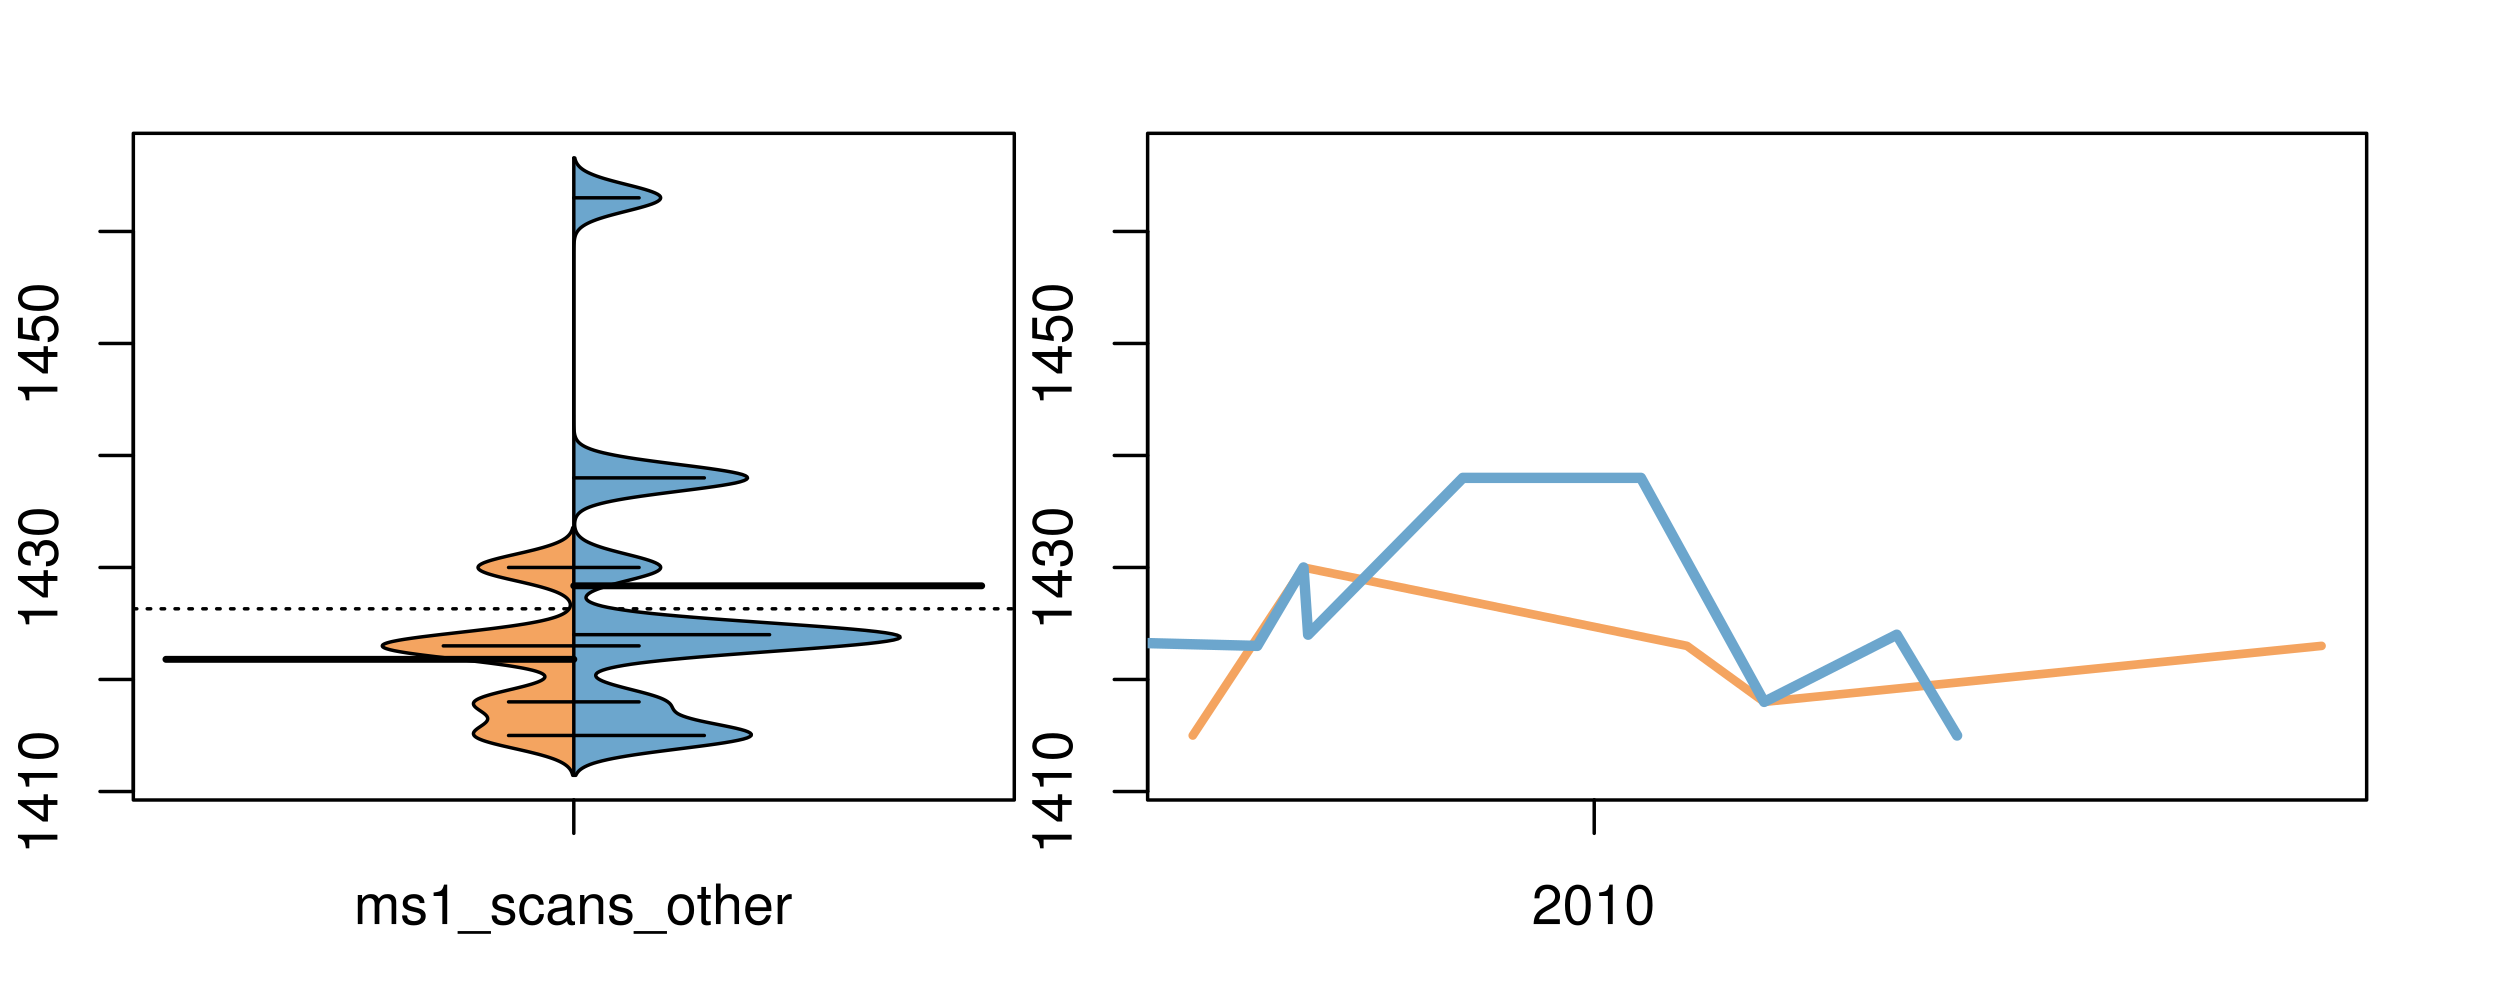 <?xml version="1.0" encoding="UTF-8"?>
<svg xmlns="http://www.w3.org/2000/svg" xmlns:xlink="http://www.w3.org/1999/xlink" width="540pt" height="216pt" viewBox="0 0 540 216" version="1.1">
<defs>
<g>
<symbol overflow="visible" id="glyph0-0">
<path style="stroke:none;" d="M -6.062 -3.109 L 0 -3.109 L 0 -4.156 L -8.516 -4.156 L -8.516 -3.469 C -7.203 -3.094 -7.016 -2.859 -6.812 -1.219 L -6.062 -1.219 Z M -6.062 -3.109 "/>
</symbol>
<symbol overflow="visible" id="glyph0-1">
<path style="stroke:none;" d="M -2.047 -3.922 L 0 -3.922 L 0 -4.984 L -2.047 -4.984 L -2.047 -6.234 L -2.984 -6.234 L -2.984 -4.984 L -8.516 -4.984 L -8.516 -4.203 L -3.156 -0.344 L -2.047 -0.344 Z M -2.984 -3.922 L -2.984 -1.266 L -6.703 -3.922 Z M -2.984 -3.922 "/>
</symbol>
<symbol overflow="visible" id="glyph0-2">
<path style="stroke:none;" d="M -8.516 -3.297 C -8.516 -2.516 -8.156 -1.781 -7.578 -1.344 C -6.828 -0.797 -5.688 -0.516 -4.109 -0.516 C -1.25 -0.516 0.281 -1.469 0.281 -3.297 C 0.281 -5.094 -1.25 -6.078 -4.047 -6.078 C -5.703 -6.078 -6.797 -5.812 -7.578 -5.25 C -8.172 -4.812 -8.516 -4.109 -8.516 -3.297 Z M -7.578 -3.297 C -7.578 -4.438 -6.422 -5 -4.141 -5 C -1.734 -5 -0.594 -4.453 -0.594 -3.281 C -0.594 -2.156 -1.781 -1.594 -4.109 -1.594 C -6.438 -1.594 -7.578 -2.156 -7.578 -3.297 Z M -7.578 -3.297 "/>
</symbol>
<symbol overflow="visible" id="glyph0-3">
<path style="stroke:none;" d="M -3.906 -2.656 L -3.906 -3.234 C -3.906 -4.391 -3.391 -4.984 -2.359 -4.984 C -1.297 -4.984 -0.656 -4.328 -0.656 -3.234 C -0.656 -2.078 -1.234 -1.516 -2.469 -1.438 L -2.469 -0.391 C -1.781 -0.438 -1.344 -0.547 -0.953 -0.75 C -0.141 -1.188 0.281 -2.031 0.281 -3.188 C 0.281 -4.938 -0.766 -6.078 -2.375 -6.078 C -3.453 -6.078 -4.062 -5.656 -4.406 -4.625 C -4.719 -5.422 -5.312 -5.812 -6.172 -5.812 C -7.625 -5.812 -8.516 -4.844 -8.516 -3.234 C -8.516 -1.516 -7.578 -0.594 -5.766 -0.562 L -5.766 -1.625 C -6.281 -1.625 -6.562 -1.688 -6.828 -1.812 C -7.297 -2.047 -7.578 -2.578 -7.578 -3.234 C -7.578 -4.172 -7.031 -4.734 -6.125 -4.734 C -5.531 -4.734 -5.172 -4.531 -4.984 -4.062 C -4.859 -3.766 -4.812 -3.391 -4.797 -2.656 Z M -3.906 -2.656 "/>
</symbol>
<symbol overflow="visible" id="glyph0-4">
<path style="stroke:none;" d="M -8.516 -5.719 L -8.516 -1.312 L -3.875 -0.688 L -3.875 -1.656 C -4.469 -2.141 -4.672 -2.562 -4.672 -3.219 C -4.672 -4.359 -3.891 -5.078 -2.625 -5.078 C -1.406 -5.078 -0.656 -4.375 -0.656 -3.219 C -0.656 -2.297 -1.125 -1.734 -2.094 -1.469 L -2.094 -0.422 C -1.391 -0.562 -1.062 -0.688 -0.75 -0.938 C -0.094 -1.422 0.281 -2.281 0.281 -3.234 C 0.281 -4.953 -0.969 -6.156 -2.766 -6.156 C -4.453 -6.156 -5.609 -5.047 -5.609 -3.406 C -5.609 -2.812 -5.453 -2.328 -5.094 -1.844 L -7.469 -2.172 L -7.469 -5.719 Z M -8.516 -5.719 "/>
</symbol>
<symbol overflow="visible" id="glyph0-5">
<path style="stroke:none;" d="M -8.75 -5.938 L -8.75 -4.938 L -5.5 -4.938 C -6.125 -4.531 -6.469 -3.859 -6.469 -3.016 C -6.469 -1.375 -5.156 -0.312 -3.156 -0.312 C -1.031 -0.312 0.281 -1.359 0.281 -3.047 C 0.281 -3.906 -0.047 -4.516 -0.828 -5.047 L 0 -5.047 L 0 -5.938 Z M -5.531 -3.188 C -5.531 -4.266 -4.578 -4.938 -3.078 -4.938 C -1.625 -4.938 -0.656 -4.25 -0.656 -3.188 C -0.656 -2.094 -1.625 -1.359 -3.094 -1.359 C -4.562 -1.359 -5.531 -2.094 -5.531 -3.188 Z M -5.531 -3.188 "/>
</symbol>
<symbol overflow="visible" id="glyph0-6">
<path style="stroke:none;" d="M -6.281 -3.094 L -6.281 -2.047 L -7.266 -2.047 C -7.688 -2.047 -7.906 -2.297 -7.906 -2.75 C -7.906 -2.828 -7.906 -2.875 -7.891 -3.094 L -8.719 -3.094 C -8.766 -2.875 -8.781 -2.734 -8.781 -2.531 C -8.781 -1.609 -8.25 -1.062 -7.359 -1.062 L -6.281 -1.062 L -6.281 -0.219 L -5.469 -0.219 L -5.469 -1.062 L 0 -1.062 L 0 -2.047 L -5.469 -2.047 L -5.469 -3.094 Z M -6.281 -3.094 "/>
</symbol>
<symbol overflow="visible" id="glyph0-7">
<path style="stroke:none;" d="M 1.516 -6.938 L 1.516 0.266 L 2.109 0.266 L 2.109 -6.938 Z M 1.516 -6.938 "/>
</symbol>
<symbol overflow="visible" id="glyph0-8">
<path style="stroke:none;" d="M -6.469 -3.266 C -6.469 -1.5 -5.203 -0.438 -3.094 -0.438 C -0.984 -0.438 0.281 -1.484 0.281 -3.281 C 0.281 -5.047 -0.984 -6.125 -3.047 -6.125 C -5.219 -6.125 -6.469 -5.078 -6.469 -3.266 Z M -5.547 -3.281 C -5.547 -4.406 -4.625 -5.078 -3.062 -5.078 C -1.578 -5.078 -0.641 -4.375 -0.641 -3.281 C -0.641 -2.156 -1.578 -1.469 -3.094 -1.469 C -4.609 -1.469 -5.547 -2.156 -5.547 -3.281 Z M -5.547 -3.281 "/>
</symbol>
<symbol overflow="visible" id="glyph0-9">
<path style="stroke:none;" d="M -8.75 -1.828 L -8.75 -0.812 L 0 -0.812 L 0 -1.828 Z M -8.75 -1.828 "/>
</symbol>
<symbol overflow="visible" id="glyph0-10">
<path style="stroke:none;" d="M -1.25 -2.297 L -1.25 -1.047 L 0 -1.047 L 0 -2.297 Z M -1.25 -2.297 "/>
</symbol>
<symbol overflow="visible" id="glyph0-11">
<path style="stroke:none;" d="M 0 -3.422 L -6.281 -5.828 L -6.281 -4.703 L -1.188 -2.922 L -6.281 -1.25 L -6.281 -0.125 L 0 -2.328 Z M 0 -3.422 "/>
</symbol>
<symbol overflow="visible" id="glyph0-12">
<path style="stroke:none;" d="M -0.594 -6.422 C -0.562 -6.312 -0.562 -6.266 -0.562 -6.203 C -0.562 -5.859 -0.75 -5.656 -1.062 -5.656 L -4.75 -5.656 C -5.875 -5.656 -6.469 -4.844 -6.469 -3.297 C -6.469 -2.391 -6.203 -1.625 -5.734 -1.219 C -5.406 -0.922 -5.047 -0.797 -4.422 -0.781 L -4.422 -1.781 C -5.203 -1.875 -5.547 -2.328 -5.547 -3.266 C -5.547 -4.156 -5.203 -4.672 -4.609 -4.672 L -4.344 -4.672 C -3.922 -4.672 -3.75 -4.422 -3.641 -3.625 C -3.469 -2.203 -3.422 -1.984 -3.266 -1.609 C -2.969 -0.875 -2.406 -0.5 -1.578 -0.5 C -0.438 -0.5 0.281 -1.297 0.281 -2.562 C 0.281 -3.359 0 -4 -0.641 -4.703 C -0.016 -4.781 0.281 -5.094 0.281 -5.734 C 0.281 -5.938 0.25 -6.094 0.172 -6.422 Z M -1.984 -4.672 C -1.641 -4.672 -1.438 -4.578 -1.156 -4.266 C -0.797 -3.859 -0.594 -3.375 -0.594 -2.781 C -0.594 -2 -0.969 -1.547 -1.609 -1.547 C -2.266 -1.547 -2.609 -1.984 -2.766 -3.062 C -2.906 -4.109 -2.953 -4.328 -3.109 -4.672 Z M -1.984 -4.672 "/>
</symbol>
<symbol overflow="visible" id="glyph0-13">
<path style="stroke:none;" d="M 0 -5.781 L -6.281 -5.781 L -6.281 -4.781 L -2.719 -4.781 C -1.438 -4.781 -0.594 -4.109 -0.594 -3.078 C -0.594 -2.281 -1.078 -1.781 -1.844 -1.781 L -6.281 -1.781 L -6.281 -0.781 L -1.438 -0.781 C -0.391 -0.781 0.281 -1.562 0.281 -2.781 C 0.281 -3.703 -0.047 -4.297 -0.875 -4.891 L 0 -4.891 Z M 0 -5.781 "/>
</symbol>
<symbol overflow="visible" id="glyph0-14">
<path style="stroke:none;" d="M -2.812 -6.156 C -3.766 -6.156 -4.344 -6.078 -4.812 -5.906 C -5.844 -5.5 -6.469 -4.531 -6.469 -3.359 C -6.469 -1.609 -5.125 -0.484 -3.062 -0.484 C -1 -0.484 0.281 -1.578 0.281 -3.344 C 0.281 -4.781 -0.547 -5.766 -1.906 -6.031 L -1.906 -5.016 C -1.078 -4.734 -0.641 -4.172 -0.641 -3.375 C -0.641 -2.734 -0.938 -2.203 -1.469 -1.859 C -1.828 -1.625 -2.188 -1.531 -2.812 -1.531 Z M -3.625 -1.547 C -4.781 -1.625 -5.547 -2.344 -5.547 -3.344 C -5.547 -4.328 -4.734 -5.094 -3.703 -5.094 C -3.672 -5.094 -3.641 -5.094 -3.625 -5.078 Z M -3.625 -1.547 "/>
</symbol>
<symbol overflow="visible" id="glyph1-0">
<path style="stroke:none;" d="M 0.844 -6.281 L 0.844 0 L 1.844 0 L 1.844 -3.953 C 1.844 -4.859 2.516 -5.594 3.328 -5.594 C 4.062 -5.594 4.484 -5.141 4.484 -4.328 L 4.484 0 L 5.5 0 L 5.5 -3.953 C 5.5 -4.859 6.156 -5.594 6.969 -5.594 C 7.703 -5.594 8.141 -5.125 8.141 -4.328 L 8.141 0 L 9.141 0 L 9.141 -4.719 C 9.141 -5.844 8.5 -6.469 7.312 -6.469 C 6.484 -6.469 5.969 -6.219 5.391 -5.516 C 5.016 -6.188 4.516 -6.469 3.703 -6.469 C 2.859 -6.469 2.297 -6.156 1.766 -5.406 L 1.766 -6.281 Z M 0.844 -6.281 "/>
</symbol>
<symbol overflow="visible" id="glyph1-1">
<path style="stroke:none;" d="M 5.25 -4.531 C 5.25 -5.766 4.422 -6.469 2.969 -6.469 C 1.516 -6.469 0.562 -5.719 0.562 -4.547 C 0.562 -3.562 1.062 -3.094 2.562 -2.734 L 3.484 -2.516 C 4.188 -2.344 4.469 -2.094 4.469 -1.625 C 4.469 -1.047 3.875 -0.641 3 -0.641 C 2.453 -0.641 2 -0.797 1.75 -1.062 C 1.594 -1.25 1.531 -1.422 1.469 -1.875 L 0.406 -1.875 C 0.453 -0.422 1.266 0.281 2.922 0.281 C 4.5 0.281 5.516 -0.5 5.516 -1.719 C 5.516 -2.656 4.984 -3.172 3.734 -3.469 L 2.766 -3.703 C 1.953 -3.891 1.609 -4.156 1.609 -4.594 C 1.609 -5.172 2.125 -5.547 2.938 -5.547 C 3.75 -5.547 4.172 -5.203 4.203 -4.531 Z M 5.25 -4.531 "/>
</symbol>
<symbol overflow="visible" id="glyph1-2">
<path style="stroke:none;" d="M 3.109 -6.062 L 3.109 0 L 4.156 0 L 4.156 -8.516 L 3.469 -8.516 C 3.094 -7.203 2.859 -7.016 1.219 -6.812 L 1.219 -6.062 Z M 3.109 -6.062 "/>
</symbol>
<symbol overflow="visible" id="glyph1-3">
<path style="stroke:none;" d="M 6.938 1.516 L -0.266 1.516 L -0.266 2.109 L 6.938 2.109 Z M 6.938 1.516 "/>
</symbol>
<symbol overflow="visible" id="glyph1-4">
<path style="stroke:none;" d="M 5.656 -4.172 C 5.609 -4.781 5.469 -5.188 5.234 -5.531 C 4.797 -6.125 4.047 -6.469 3.172 -6.469 C 1.469 -6.469 0.375 -5.125 0.375 -3.031 C 0.375 -1.016 1.453 0.281 3.156 0.281 C 4.656 0.281 5.609 -0.625 5.719 -2.156 L 4.719 -2.156 C 4.547 -1.156 4.031 -0.641 3.188 -0.641 C 2.078 -0.641 1.422 -1.547 1.422 -3.031 C 1.422 -4.609 2.062 -5.547 3.156 -5.547 C 4 -5.547 4.531 -5.047 4.641 -4.172 Z M 5.656 -4.172 "/>
</symbol>
<symbol overflow="visible" id="glyph1-5">
<path style="stroke:none;" d="M 6.422 -0.594 C 6.312 -0.562 6.266 -0.562 6.203 -0.562 C 5.859 -0.562 5.656 -0.75 5.656 -1.062 L 5.656 -4.75 C 5.656 -5.875 4.844 -6.469 3.297 -6.469 C 2.391 -6.469 1.625 -6.203 1.219 -5.734 C 0.922 -5.406 0.797 -5.047 0.781 -4.422 L 1.781 -4.422 C 1.875 -5.203 2.328 -5.547 3.266 -5.547 C 4.156 -5.547 4.672 -5.203 4.672 -4.609 L 4.672 -4.344 C 4.672 -3.922 4.422 -3.75 3.625 -3.641 C 2.203 -3.469 1.984 -3.422 1.609 -3.266 C 0.875 -2.969 0.5 -2.406 0.5 -1.578 C 0.5 -0.438 1.297 0.281 2.562 0.281 C 3.359 0.281 4 0 4.703 -0.641 C 4.781 -0.016 5.094 0.281 5.734 0.281 C 5.938 0.281 6.094 0.25 6.422 0.172 Z M 4.672 -1.984 C 4.672 -1.641 4.578 -1.438 4.266 -1.156 C 3.859 -0.797 3.375 -0.594 2.781 -0.594 C 2 -0.594 1.547 -0.969 1.547 -1.609 C 1.547 -2.266 1.984 -2.609 3.062 -2.766 C 4.109 -2.906 4.328 -2.953 4.672 -3.109 Z M 4.672 -1.984 "/>
</symbol>
<symbol overflow="visible" id="glyph1-6">
<path style="stroke:none;" d="M 0.844 -6.281 L 0.844 0 L 1.844 0 L 1.844 -3.469 C 1.844 -4.75 2.516 -5.594 3.547 -5.594 C 4.344 -5.594 4.844 -5.109 4.844 -4.359 L 4.844 0 L 5.844 0 L 5.844 -4.75 C 5.844 -5.797 5.062 -6.469 3.859 -6.469 C 2.922 -6.469 2.312 -6.109 1.766 -5.234 L 1.766 -6.281 Z M 0.844 -6.281 "/>
</symbol>
<symbol overflow="visible" id="glyph1-7">
<path style="stroke:none;" d="M 3.266 -6.469 C 1.5 -6.469 0.438 -5.203 0.438 -3.094 C 0.438 -0.984 1.484 0.281 3.281 0.281 C 5.047 0.281 6.125 -0.984 6.125 -3.047 C 6.125 -5.219 5.078 -6.469 3.266 -6.469 Z M 3.281 -5.547 C 4.406 -5.547 5.078 -4.625 5.078 -3.062 C 5.078 -1.578 4.375 -0.641 3.281 -0.641 C 2.156 -0.641 1.469 -1.578 1.469 -3.094 C 1.469 -4.609 2.156 -5.547 3.281 -5.547 Z M 3.281 -5.547 "/>
</symbol>
<symbol overflow="visible" id="glyph1-8">
<path style="stroke:none;" d="M 3.047 -6.281 L 2.016 -6.281 L 2.016 -8.016 L 1.016 -8.016 L 1.016 -6.281 L 0.172 -6.281 L 0.172 -5.469 L 1.016 -5.469 L 1.016 -0.719 C 1.016 -0.078 1.453 0.281 2.234 0.281 C 2.469 0.281 2.719 0.25 3.047 0.188 L 3.047 -0.641 C 2.922 -0.609 2.766 -0.594 2.562 -0.594 C 2.141 -0.594 2.016 -0.719 2.016 -1.156 L 2.016 -5.469 L 3.047 -5.469 Z M 3.047 -6.281 "/>
</symbol>
<symbol overflow="visible" id="glyph1-9">
<path style="stroke:none;" d="M 0.844 -8.75 L 0.844 0 L 1.844 0 L 1.844 -3.469 C 1.844 -4.75 2.516 -5.594 3.547 -5.594 C 3.859 -5.594 4.188 -5.484 4.422 -5.297 C 4.719 -5.094 4.844 -4.797 4.844 -4.359 L 4.844 0 L 5.828 0 L 5.828 -4.75 C 5.828 -5.812 5.078 -6.469 3.859 -6.469 C 2.969 -6.469 2.422 -6.188 1.844 -5.422 L 1.844 -8.75 Z M 0.844 -8.75 "/>
</symbol>
<symbol overflow="visible" id="glyph1-10">
<path style="stroke:none;" d="M 6.156 -2.812 C 6.156 -3.766 6.078 -4.344 5.906 -4.812 C 5.5 -5.844 4.531 -6.469 3.359 -6.469 C 1.609 -6.469 0.484 -5.125 0.484 -3.062 C 0.484 -1 1.578 0.281 3.344 0.281 C 4.781 0.281 5.766 -0.547 6.031 -1.906 L 5.016 -1.906 C 4.734 -1.078 4.172 -0.641 3.375 -0.641 C 2.734 -0.641 2.203 -0.938 1.859 -1.469 C 1.625 -1.828 1.531 -2.188 1.531 -2.812 Z M 1.547 -3.625 C 1.625 -4.781 2.344 -5.547 3.344 -5.547 C 4.328 -5.547 5.094 -4.734 5.094 -3.703 C 5.094 -3.672 5.094 -3.641 5.078 -3.625 Z M 1.547 -3.625 "/>
</symbol>
<symbol overflow="visible" id="glyph1-11">
<path style="stroke:none;" d="M 0.828 -6.281 L 0.828 0 L 1.844 0 L 1.844 -3.266 C 1.844 -4.156 2.062 -4.75 2.547 -5.094 C 2.859 -5.328 3.156 -5.406 3.859 -5.406 L 3.859 -6.438 C 3.688 -6.453 3.594 -6.469 3.469 -6.469 C 2.812 -6.469 2.328 -6.078 1.75 -5.141 L 1.75 -6.281 Z M 0.828 -6.281 "/>
</symbol>
<symbol overflow="visible" id="glyph1-12">
<path style="stroke:none;" d="M 6.078 -1.047 L 1.594 -1.047 C 1.703 -1.734 2.094 -2.188 3.125 -2.797 L 4.328 -3.438 C 5.516 -4.094 6.125 -4.969 6.125 -6.016 C 6.125 -6.719 5.844 -7.375 5.344 -7.844 C 4.844 -8.297 4.219 -8.516 3.406 -8.516 C 2.328 -8.516 1.531 -8.125 1.062 -7.406 C 0.75 -6.953 0.625 -6.422 0.594 -5.562 L 1.656 -5.562 C 1.688 -6.125 1.766 -6.484 1.906 -6.75 C 2.188 -7.266 2.734 -7.578 3.375 -7.578 C 4.328 -7.578 5.047 -6.906 5.047 -5.984 C 5.047 -5.312 4.656 -4.734 3.906 -4.312 L 2.797 -3.688 C 1.016 -2.672 0.5 -1.875 0.406 0 L 6.078 0 Z M 6.078 -1.047 "/>
</symbol>
<symbol overflow="visible" id="glyph1-13">
<path style="stroke:none;" d="M 3.297 -8.516 C 2.516 -8.516 1.781 -8.156 1.344 -7.578 C 0.797 -6.828 0.516 -5.688 0.516 -4.109 C 0.516 -1.25 1.469 0.281 3.297 0.281 C 5.094 0.281 6.078 -1.25 6.078 -4.047 C 6.078 -5.703 5.812 -6.797 5.25 -7.578 C 4.812 -8.172 4.109 -8.516 3.297 -8.516 Z M 3.297 -7.578 C 4.438 -7.578 5 -6.422 5 -4.141 C 5 -1.734 4.453 -0.594 3.281 -0.594 C 2.156 -0.594 1.594 -1.781 1.594 -4.109 C 1.594 -6.438 2.156 -7.578 3.297 -7.578 Z M 3.297 -7.578 "/>
</symbol>
</g>
<clipPath id="clip1">
  <path d="M 28.801 28.801 L 220.086 28.801 L 220.086 173.801 L 28.801 173.801 Z M 28.801 28.801 "/>
</clipPath>
<clipPath id="clip2">
  <path d="M 247.887 28.801 L 512.199 28.801 L 512.199 173.801 L 247.887 173.801 Z M 247.887 28.801 "/>
</clipPath>
<clipPath id="clip3">
  <path d="M 233.484 14.398 L 526.598 14.398 L 526.598 188.199 L 233.484 188.199 Z M 233.484 14.398 "/>
</clipPath>
<clipPath id="clip4">
  <path d="M 247.887 28.801 L 512.199 28.801 L 512.199 173.801 L 247.887 173.801 Z M 247.887 28.801 "/>
</clipPath>
</defs>
<g id="surface636">
<path style="fill:none;stroke-width:0.75;stroke-linecap:round;stroke-linejoin:round;stroke:rgb(0%,0%,0%);stroke-opacity:1;stroke-miterlimit:10;" d="M 28.801 172.801 L 219.086 172.801 L 219.086 28.801 L 28.801 28.801 L 28.801 172.801 "/>
<path style="fill:none;stroke-width:0.75;stroke-linecap:round;stroke-linejoin:round;stroke:rgb(0%,0%,0%);stroke-opacity:1;stroke-miterlimit:10;" d="M 28.801 170.965 L 28.801 49.992 "/>
<path style="fill:none;stroke-width:0.75;stroke-linecap:round;stroke-linejoin:round;stroke:rgb(0%,0%,0%);stroke-opacity:1;stroke-miterlimit:10;" d="M 28.801 170.965 L 21.602 170.965 "/>
<path style="fill:none;stroke-width:0.75;stroke-linecap:round;stroke-linejoin:round;stroke:rgb(0%,0%,0%);stroke-opacity:1;stroke-miterlimit:10;" d="M 28.801 146.77 L 21.602 146.77 "/>
<path style="fill:none;stroke-width:0.75;stroke-linecap:round;stroke-linejoin:round;stroke:rgb(0%,0%,0%);stroke-opacity:1;stroke-miterlimit:10;" d="M 28.801 122.574 L 21.602 122.574 "/>
<path style="fill:none;stroke-width:0.75;stroke-linecap:round;stroke-linejoin:round;stroke:rgb(0%,0%,0%);stroke-opacity:1;stroke-miterlimit:10;" d="M 28.801 98.379 L 21.602 98.379 "/>
<path style="fill:none;stroke-width:0.75;stroke-linecap:round;stroke-linejoin:round;stroke:rgb(0%,0%,0%);stroke-opacity:1;stroke-miterlimit:10;" d="M 28.801 74.188 L 21.602 74.188 "/>
<path style="fill:none;stroke-width:0.75;stroke-linecap:round;stroke-linejoin:round;stroke:rgb(0%,0%,0%);stroke-opacity:1;stroke-miterlimit:10;" d="M 28.801 49.992 L 21.602 49.992 "/>
<g style="fill:rgb(0%,0%,0%);fill-opacity:1;">
  <use xlink:href="#glyph0-0" x="12.396" y="184.465"/>
  <use xlink:href="#glyph0-1" x="12.396" y="177.793"/>
  <use xlink:href="#glyph0-0" x="12.396" y="171.121"/>
  <use xlink:href="#glyph0-2" x="12.396" y="164.449"/>
</g>
<g style="fill:rgb(0%,0%,0%);fill-opacity:1;">
  <use xlink:href="#glyph0-0" x="12.396" y="136.074"/>
  <use xlink:href="#glyph0-1" x="12.396" y="129.402"/>
  <use xlink:href="#glyph0-3" x="12.396" y="122.73"/>
  <use xlink:href="#glyph0-2" x="12.396" y="116.059"/>
</g>
<g style="fill:rgb(0%,0%,0%);fill-opacity:1;">
  <use xlink:href="#glyph0-0" x="12.396" y="87.688"/>
  <use xlink:href="#glyph0-1" x="12.396" y="81.016"/>
  <use xlink:href="#glyph0-4" x="12.396" y="74.344"/>
  <use xlink:href="#glyph0-2" x="12.396" y="67.672"/>
</g>
<path style="fill:none;stroke-width:0.75;stroke-linecap:round;stroke-linejoin:round;stroke:rgb(0%,0%,0%);stroke-opacity:1;stroke-miterlimit:10;" d="M 123.941 172.801 L 123.941 172.801 "/>
<path style="fill:none;stroke-width:0.75;stroke-linecap:round;stroke-linejoin:round;stroke:rgb(0%,0%,0%);stroke-opacity:1;stroke-miterlimit:10;" d="M 123.941 172.801 L 123.941 180 "/>
<g style="fill:rgb(0%,0%,0%);fill-opacity:1;">
  <use xlink:href="#glyph1-0" x="76.441" y="199.596"/>
  <use xlink:href="#glyph1-1" x="86.438" y="199.596"/>
  <use xlink:href="#glyph1-2" x="92.438" y="199.596"/>
  <use xlink:href="#glyph1-3" x="99.109" y="199.596"/>
  <use xlink:href="#glyph1-1" x="105.781" y="199.596"/>
  <use xlink:href="#glyph1-4" x="111.781" y="199.596"/>
  <use xlink:href="#glyph1-5" x="117.781" y="199.596"/>
  <use xlink:href="#glyph1-6" x="124.453" y="199.596"/>
  <use xlink:href="#glyph1-1" x="131.125" y="199.596"/>
  <use xlink:href="#glyph1-3" x="137.125" y="199.596"/>
  <use xlink:href="#glyph1-7" x="143.797" y="199.596"/>
  <use xlink:href="#glyph1-8" x="150.469" y="199.596"/>
  <use xlink:href="#glyph1-9" x="153.805" y="199.596"/>
  <use xlink:href="#glyph1-10" x="160.477" y="199.596"/>
  <use xlink:href="#glyph1-11" x="167.148" y="199.596"/>
</g>
<g clip-path="url(#clip1)" clip-rule="nonzero">
<path style="fill:none;stroke-width:0.75;stroke-linecap:round;stroke-linejoin:round;stroke:rgb(0%,0%,0%);stroke-opacity:1;stroke-dasharray:0.75,2.25;stroke-miterlimit:10;" d="M 28.801 131.496 L 219.086 131.496 "/>
<path style=" stroke:none;fill-rule:nonzero;fill:rgb(95.686%,64.314%,37.647%);fill-opacity:1;" d="M 123.941 113.977 L 123.711 113.977 L 123.656 114.188 L 123.621 114.289 L 123.586 114.395 L 123.547 114.5 L 123.504 114.605 L 123.457 114.711 L 123.41 114.812 L 123.355 114.918 L 123.293 115.023 L 123.16 115.234 L 123.082 115.336 L 123 115.441 L 122.91 115.547 L 122.816 115.652 L 122.711 115.758 L 122.602 115.859 L 122.484 115.965 L 122.355 116.07 L 122.223 116.176 L 122.078 116.281 L 121.922 116.383 L 121.758 116.488 L 121.586 116.594 L 121.402 116.699 L 121.203 116.805 L 121 116.906 L 120.781 117.012 L 120.551 117.117 L 120.309 117.223 L 120.059 117.324 L 119.793 117.43 L 119.516 117.535 L 119.227 117.641 L 118.922 117.746 L 118.609 117.848 L 118.281 117.953 L 117.945 118.059 L 117.594 118.164 L 117.23 118.27 L 116.859 118.371 L 116.477 118.477 L 116.082 118.582 L 115.68 118.688 L 115.266 118.793 L 114.844 118.895 L 114.414 119 L 113.98 119.105 L 113.539 119.211 L 113.09 119.316 L 112.641 119.418 L 110.812 119.84 L 110.359 119.941 L 109.906 120.047 L 109.457 120.152 L 109.016 120.258 L 108.578 120.363 L 108.148 120.465 L 107.73 120.57 L 107.324 120.676 L 106.93 120.781 L 106.547 120.887 L 106.184 120.988 L 105.836 121.094 L 105.5 121.199 L 105.191 121.305 L 104.898 121.41 L 104.621 121.512 L 104.375 121.617 L 104.152 121.723 L 103.945 121.828 L 103.77 121.934 L 103.617 122.035 L 103.492 122.141 L 103.387 122.246 L 103.32 122.352 L 103.277 122.457 L 103.254 122.559 L 103.266 122.664 L 103.305 122.77 L 103.367 122.875 L 103.457 122.98 L 103.578 123.082 L 103.723 123.188 L 103.891 123.293 L 104.09 123.398 L 104.309 123.504 L 104.547 123.605 L 104.816 123.711 L 105.102 123.816 L 105.406 123.922 L 105.734 124.027 L 106.078 124.129 L 106.441 124.234 L 106.816 124.34 L 107.207 124.445 L 107.609 124.551 L 108.023 124.652 L 108.449 124.758 L 109.324 124.969 L 109.773 125.074 L 110.223 125.176 L 111.594 125.492 L 112.051 125.594 L 112.957 125.805 L 113.406 125.91 L 113.852 126.016 L 114.289 126.117 L 114.719 126.223 L 115.141 126.328 L 115.559 126.434 L 115.965 126.539 L 116.359 126.641 L 116.746 126.746 L 117.121 126.852 L 117.484 126.957 L 117.84 127.062 L 118.18 127.164 L 118.508 127.27 L 118.828 127.375 L 119.133 127.48 L 119.422 127.586 L 119.703 127.688 L 119.973 127.793 L 120.227 127.898 L 120.469 128.004 L 120.699 128.109 L 120.918 128.211 L 121.125 128.316 L 121.32 128.422 L 121.508 128.527 L 121.676 128.633 L 121.84 128.734 L 121.992 128.84 L 122.133 128.945 L 122.262 129.051 L 122.387 129.156 L 122.5 129.258 L 122.602 129.363 L 122.695 129.469 L 122.781 129.574 L 122.855 129.68 L 122.926 129.781 L 122.988 129.887 L 123.039 129.992 L 123.082 130.098 L 123.121 130.203 L 123.152 130.305 L 123.172 130.41 L 123.188 130.516 L 123.195 130.621 L 123.191 130.727 L 123.184 130.828 L 123.168 130.934 L 123.145 131.039 L 123.109 131.145 L 123.07 131.25 L 123.023 131.352 L 122.961 131.457 L 122.895 131.562 L 122.816 131.668 L 122.73 131.773 L 122.523 131.98 L 122.398 132.086 L 122.266 132.191 L 122.121 132.297 L 121.961 132.398 L 121.785 132.504 L 121.598 132.609 L 121.398 132.715 L 121.176 132.82 L 120.941 132.922 L 120.691 133.027 L 120.418 133.133 L 120.125 133.238 L 119.816 133.344 L 119.488 133.445 L 119.137 133.551 L 118.766 133.656 L 118.375 133.762 L 117.953 133.863 L 117.516 133.969 L 117.059 134.074 L 116.566 134.18 L 116.055 134.285 L 115.523 134.387 L 114.965 134.492 L 114.379 134.598 L 113.773 134.703 L 113.141 134.809 L 112.48 134.91 L 111.801 135.016 L 111.098 135.121 L 110.367 135.227 L 109.617 135.332 L 108.848 135.434 L 108.059 135.539 L 107.246 135.645 L 106.418 135.75 L 105.574 135.855 L 104.711 135.957 L 103.836 136.062 L 102.953 136.168 L 102.055 136.273 L 101.148 136.379 L 100.238 136.48 L 97.496 136.797 L 96.586 136.902 L 95.684 137.004 L 94.789 137.109 L 93.906 137.215 L 93.039 137.32 L 92.188 137.426 L 91.355 137.527 L 90.543 137.633 L 89.766 137.738 L 89.008 137.844 L 88.277 137.949 L 87.594 138.051 L 86.938 138.156 L 86.312 138.262 L 85.742 138.367 L 85.211 138.473 L 84.715 138.574 L 84.27 138.68 L 83.883 138.785 L 83.535 138.891 L 83.234 138.996 L 83 139.098 L 82.812 139.203 L 82.668 139.309 L 82.598 139.414 L 82.578 139.52 L 82.602 139.621 L 82.684 139.727 L 82.832 139.832 L 83.02 139.938 L 83.258 140.043 L 83.566 140.145 L 83.918 140.25 L 84.305 140.355 L 84.762 140.461 L 85.254 140.566 L 85.789 140.668 L 86.367 140.773 L 86.992 140.879 L 87.645 140.984 L 88.332 141.09 L 89.062 141.191 L 89.82 141.297 L 90.598 141.402 L 91.406 141.508 L 92.234 141.609 L 93.082 141.715 L 93.945 141.82 L 94.82 141.926 L 95.707 142.031 L 96.602 142.133 L 97.5 142.238 L 99.305 142.449 L 100.199 142.555 L 101.094 142.656 L 101.977 142.762 L 102.852 142.867 L 103.711 142.973 L 104.559 143.078 L 105.395 143.18 L 106.203 143.285 L 106.996 143.391 L 107.77 143.496 L 108.516 143.602 L 109.238 143.703 L 109.938 143.809 L 110.609 143.914 L 111.25 144.02 L 111.867 144.125 L 112.461 144.227 L 113.012 144.332 L 113.535 144.438 L 114.039 144.543 L 114.496 144.648 L 114.926 144.75 L 115.332 144.855 L 115.699 144.961 L 116.035 145.066 L 116.34 145.172 L 116.621 145.273 L 116.855 145.379 L 117.066 145.484 L 117.25 145.59 L 117.395 145.695 L 117.512 145.797 L 117.605 145.902 L 117.664 146.008 L 117.691 146.113 L 117.695 146.219 L 117.672 146.32 L 117.613 146.426 L 117.531 146.531 L 117.43 146.637 L 117.293 146.742 L 117.137 146.844 L 116.957 146.949 L 116.754 147.055 L 116.523 147.16 L 116.281 147.266 L 116.016 147.367 L 115.723 147.473 L 115.418 147.578 L 115.098 147.684 L 114.758 147.789 L 114.402 147.891 L 114.031 147.996 L 113.652 148.102 L 113.258 148.207 L 112.852 148.312 L 112.441 148.414 L 112.02 148.52 L 111.16 148.73 L 110.723 148.836 L 110.281 148.938 L 108.969 149.254 L 108.535 149.359 L 108.105 149.461 L 107.688 149.566 L 107.273 149.672 L 106.867 149.777 L 106.473 149.879 L 106.09 149.984 L 105.719 150.09 L 105.367 150.195 L 105.027 150.301 L 104.703 150.402 L 104.395 150.508 L 104.113 150.613 L 103.844 150.719 L 103.594 150.824 L 103.367 150.926 L 103.16 151.031 L 102.973 151.137 L 102.809 151.242 L 102.672 151.348 L 102.547 151.449 L 102.445 151.555 L 102.371 151.66 L 102.316 151.766 L 102.277 151.871 L 102.266 151.973 L 102.27 152.078 L 102.289 152.184 L 102.332 152.289 L 102.391 152.395 L 102.461 152.496 L 102.547 152.602 L 102.648 152.707 L 102.762 152.812 L 102.883 152.918 L 103.016 153.02 L 103.156 153.125 L 103.301 153.23 L 103.449 153.336 L 103.602 153.441 L 103.758 153.543 L 104.215 153.859 L 104.359 153.965 L 104.5 154.066 L 104.629 154.172 L 104.754 154.277 L 104.871 154.383 L 104.973 154.488 L 105.066 154.59 L 105.148 154.695 L 105.211 154.801 L 105.266 154.906 L 105.309 155.012 L 105.328 155.113 L 105.34 155.219 L 105.336 155.324 L 105.316 155.43 L 105.281 155.535 L 105.234 155.637 L 105.172 155.742 L 105.094 155.848 L 105.008 155.953 L 104.91 156.059 L 104.797 156.16 L 104.676 156.266 L 104.547 156.371 L 104.41 156.477 L 104.266 156.582 L 104.117 156.684 L 103.812 156.895 L 103.656 157 L 103.504 157.105 L 103.352 157.207 L 103.062 157.418 L 102.93 157.523 L 102.805 157.629 L 102.688 157.73 L 102.582 157.836 L 102.492 157.941 L 102.414 158.047 L 102.348 158.148 L 102.305 158.254 L 102.277 158.359 L 102.262 158.465 L 102.273 158.57 L 102.305 158.672 L 102.352 158.777 L 102.418 158.883 L 102.516 158.988 L 102.629 159.094 L 102.762 159.195 L 102.922 159.301 L 103.102 159.406 L 103.301 159.512 L 103.523 159.617 L 103.77 159.719 L 104.031 159.824 L 104.312 159.93 L 104.617 160.035 L 104.941 160.141 L 105.277 160.242 L 105.633 160.348 L 106.004 160.453 L 106.387 160.559 L 106.785 160.664 L 107.199 160.766 L 107.617 160.871 L 108.047 160.977 L 108.488 161.082 L 108.934 161.188 L 109.387 161.289 L 109.844 161.395 L 111.227 161.711 L 111.691 161.812 L 112.152 161.918 L 113.066 162.129 L 113.516 162.234 L 113.961 162.336 L 114.398 162.441 L 114.828 162.547 L 115.254 162.652 L 115.668 162.758 L 116.074 162.859 L 116.469 162.965 L 116.855 163.07 L 117.227 163.176 L 117.59 163.281 L 117.941 163.383 L 118.277 163.488 L 118.605 163.594 L 118.922 163.699 L 119.223 163.805 L 119.512 163.906 L 119.789 164.012 L 120.059 164.117 L 120.309 164.223 L 120.551 164.328 L 120.781 164.43 L 120.996 164.535 L 121.203 164.641 L 121.402 164.746 L 121.586 164.852 L 121.758 164.953 L 121.922 165.059 L 122.078 165.164 L 122.219 165.27 L 122.355 165.375 L 122.484 165.477 L 122.602 165.582 L 122.711 165.688 L 122.816 165.793 L 122.91 165.898 L 123 166 L 123.082 166.105 L 123.16 166.211 L 123.227 166.316 L 123.293 166.418 L 123.355 166.523 L 123.41 166.629 L 123.504 166.84 L 123.547 166.941 L 123.586 167.047 L 123.656 167.258 L 123.684 167.363 L 123.711 167.465 L 123.941 167.465 Z M 123.941 113.977 "/>
<path style="fill:none;stroke-width:0.75;stroke-linecap:round;stroke-linejoin:round;stroke:rgb(0%,0%,0%);stroke-opacity:1;stroke-miterlimit:10;" d="M 123.941 113.977 L 123.711 113.977 L 123.656 114.188 L 123.621 114.289 L 123.586 114.395 L 123.547 114.5 L 123.504 114.605 L 123.457 114.711 L 123.41 114.812 L 123.355 114.918 L 123.293 115.023 L 123.16 115.234 L 123.082 115.336 L 123 115.441 L 122.91 115.547 L 122.816 115.652 L 122.711 115.758 L 122.602 115.859 L 122.484 115.965 L 122.355 116.07 L 122.223 116.176 L 122.078 116.281 L 121.922 116.383 L 121.758 116.488 L 121.586 116.594 L 121.402 116.699 L 121.203 116.805 L 121 116.906 L 120.781 117.012 L 120.551 117.117 L 120.309 117.223 L 120.059 117.324 L 119.793 117.43 L 119.516 117.535 L 119.227 117.641 L 118.922 117.746 L 118.609 117.848 L 118.281 117.953 L 117.945 118.059 L 117.594 118.164 L 117.23 118.27 L 116.859 118.371 L 116.477 118.477 L 116.082 118.582 L 115.68 118.688 L 115.266 118.793 L 114.844 118.895 L 114.414 119 L 113.98 119.105 L 113.539 119.211 L 113.09 119.316 L 112.641 119.418 L 110.812 119.84 L 110.359 119.941 L 109.906 120.047 L 109.457 120.152 L 109.016 120.258 L 108.578 120.363 L 108.148 120.465 L 107.73 120.57 L 107.324 120.676 L 106.93 120.781 L 106.547 120.887 L 106.184 120.988 L 105.836 121.094 L 105.5 121.199 L 105.191 121.305 L 104.898 121.41 L 104.621 121.512 L 104.375 121.617 L 104.152 121.723 L 103.945 121.828 L 103.77 121.934 L 103.617 122.035 L 103.492 122.141 L 103.387 122.246 L 103.32 122.352 L 103.277 122.457 L 103.254 122.559 L 103.266 122.664 L 103.305 122.77 L 103.367 122.875 L 103.457 122.98 L 103.578 123.082 L 103.723 123.188 L 103.891 123.293 L 104.09 123.398 L 104.309 123.504 L 104.547 123.605 L 104.816 123.711 L 105.102 123.816 L 105.406 123.922 L 105.734 124.027 L 106.078 124.129 L 106.441 124.234 L 106.816 124.34 L 107.207 124.445 L 107.609 124.551 L 108.023 124.652 L 108.449 124.758 L 109.324 124.969 L 109.773 125.074 L 110.223 125.176 L 111.594 125.492 L 112.051 125.594 L 112.957 125.805 L 113.406 125.91 L 113.852 126.016 L 114.289 126.117 L 114.719 126.223 L 115.141 126.328 L 115.559 126.434 L 115.965 126.539 L 116.359 126.641 L 116.746 126.746 L 117.121 126.852 L 117.484 126.957 L 117.84 127.062 L 118.18 127.164 L 118.508 127.27 L 118.828 127.375 L 119.133 127.48 L 119.422 127.586 L 119.703 127.688 L 119.973 127.793 L 120.227 127.898 L 120.469 128.004 L 120.699 128.109 L 120.918 128.211 L 121.125 128.316 L 121.32 128.422 L 121.508 128.527 L 121.676 128.633 L 121.84 128.734 L 121.992 128.84 L 122.133 128.945 L 122.262 129.051 L 122.387 129.156 L 122.5 129.258 L 122.602 129.363 L 122.695 129.469 L 122.781 129.574 L 122.855 129.68 L 122.926 129.781 L 122.988 129.887 L 123.039 129.992 L 123.082 130.098 L 123.121 130.203 L 123.152 130.305 L 123.172 130.41 L 123.188 130.516 L 123.195 130.621 L 123.191 130.727 L 123.184 130.828 L 123.168 130.934 L 123.145 131.039 L 123.109 131.145 L 123.07 131.25 L 123.023 131.352 L 122.961 131.457 L 122.895 131.562 L 122.816 131.668 L 122.73 131.773 L 122.523 131.98 L 122.398 132.086 L 122.266 132.191 L 122.121 132.297 L 121.961 132.398 L 121.785 132.504 L 121.598 132.609 L 121.398 132.715 L 121.176 132.82 L 120.941 132.922 L 120.691 133.027 L 120.418 133.133 L 120.125 133.238 L 119.816 133.344 L 119.488 133.445 L 119.137 133.551 L 118.766 133.656 L 118.375 133.762 L 117.953 133.863 L 117.516 133.969 L 117.059 134.074 L 116.566 134.18 L 116.055 134.285 L 115.523 134.387 L 114.965 134.492 L 114.379 134.598 L 113.773 134.703 L 113.141 134.809 L 112.48 134.91 L 111.801 135.016 L 111.098 135.121 L 110.367 135.227 L 109.617 135.332 L 108.848 135.434 L 108.059 135.539 L 107.246 135.645 L 106.418 135.75 L 105.574 135.855 L 104.711 135.957 L 103.836 136.062 L 102.953 136.168 L 102.055 136.273 L 101.148 136.379 L 100.238 136.48 L 97.496 136.797 L 96.586 136.902 L 95.684 137.004 L 94.789 137.109 L 93.906 137.215 L 93.039 137.32 L 92.188 137.426 L 91.355 137.527 L 90.543 137.633 L 89.766 137.738 L 89.008 137.844 L 88.277 137.949 L 87.594 138.051 L 86.938 138.156 L 86.312 138.262 L 85.742 138.367 L 85.211 138.473 L 84.715 138.574 L 84.27 138.68 L 83.883 138.785 L 83.535 138.891 L 83.234 138.996 L 83 139.098 L 82.812 139.203 L 82.668 139.309 L 82.598 139.414 L 82.578 139.52 L 82.602 139.621 L 82.684 139.727 L 82.832 139.832 L 83.02 139.938 L 83.258 140.043 L 83.566 140.145 L 83.918 140.25 L 84.305 140.355 L 84.762 140.461 L 85.254 140.566 L 85.789 140.668 L 86.367 140.773 L 86.992 140.879 L 87.645 140.984 L 88.332 141.09 L 89.062 141.191 L 89.82 141.297 L 90.598 141.402 L 91.406 141.508 L 92.234 141.609 L 93.082 141.715 L 93.945 141.82 L 94.82 141.926 L 95.707 142.031 L 96.602 142.133 L 97.5 142.238 L 99.305 142.449 L 100.199 142.555 L 101.094 142.656 L 101.977 142.762 L 102.852 142.867 L 103.711 142.973 L 104.559 143.078 L 105.395 143.18 L 106.203 143.285 L 106.996 143.391 L 107.77 143.496 L 108.516 143.602 L 109.238 143.703 L 109.938 143.809 L 110.609 143.914 L 111.25 144.02 L 111.867 144.125 L 112.461 144.227 L 113.012 144.332 L 113.535 144.438 L 114.039 144.543 L 114.496 144.648 L 114.926 144.75 L 115.332 144.855 L 115.699 144.961 L 116.035 145.066 L 116.34 145.172 L 116.621 145.273 L 116.855 145.379 L 117.066 145.484 L 117.25 145.59 L 117.395 145.695 L 117.512 145.797 L 117.605 145.902 L 117.664 146.008 L 117.691 146.113 L 117.695 146.219 L 117.672 146.32 L 117.613 146.426 L 117.531 146.531 L 117.43 146.637 L 117.293 146.742 L 117.137 146.844 L 116.957 146.949 L 116.754 147.055 L 116.523 147.16 L 116.281 147.266 L 116.016 147.367 L 115.723 147.473 L 115.418 147.578 L 115.098 147.684 L 114.758 147.789 L 114.402 147.891 L 114.031 147.996 L 113.652 148.102 L 113.258 148.207 L 112.852 148.312 L 112.441 148.414 L 112.02 148.52 L 111.16 148.73 L 110.723 148.836 L 110.281 148.938 L 108.969 149.254 L 108.535 149.359 L 108.105 149.461 L 107.688 149.566 L 107.273 149.672 L 106.867 149.777 L 106.473 149.879 L 106.09 149.984 L 105.719 150.09 L 105.367 150.195 L 105.027 150.301 L 104.703 150.402 L 104.395 150.508 L 104.113 150.613 L 103.844 150.719 L 103.594 150.824 L 103.367 150.926 L 103.16 151.031 L 102.973 151.137 L 102.809 151.242 L 102.672 151.348 L 102.547 151.449 L 102.445 151.555 L 102.371 151.66 L 102.316 151.766 L 102.277 151.871 L 102.266 151.973 L 102.27 152.078 L 102.289 152.184 L 102.332 152.289 L 102.391 152.395 L 102.461 152.496 L 102.547 152.602 L 102.648 152.707 L 102.762 152.812 L 102.883 152.918 L 103.016 153.02 L 103.156 153.125 L 103.301 153.23 L 103.449 153.336 L 103.602 153.441 L 103.758 153.543 L 104.215 153.859 L 104.359 153.965 L 104.5 154.066 L 104.629 154.172 L 104.754 154.277 L 104.871 154.383 L 104.973 154.488 L 105.066 154.59 L 105.148 154.695 L 105.211 154.801 L 105.266 154.906 L 105.309 155.012 L 105.328 155.113 L 105.34 155.219 L 105.336 155.324 L 105.316 155.43 L 105.281 155.535 L 105.234 155.637 L 105.172 155.742 L 105.094 155.848 L 105.008 155.953 L 104.91 156.059 L 104.797 156.16 L 104.676 156.266 L 104.547 156.371 L 104.41 156.477 L 104.266 156.582 L 104.117 156.684 L 103.812 156.895 L 103.656 157 L 103.504 157.105 L 103.352 157.207 L 103.062 157.418 L 102.93 157.523 L 102.805 157.629 L 102.688 157.73 L 102.582 157.836 L 102.492 157.941 L 102.414 158.047 L 102.348 158.148 L 102.305 158.254 L 102.277 158.359 L 102.262 158.465 L 102.273 158.57 L 102.305 158.672 L 102.352 158.777 L 102.418 158.883 L 102.516 158.988 L 102.629 159.094 L 102.762 159.195 L 102.922 159.301 L 103.102 159.406 L 103.301 159.512 L 103.523 159.617 L 103.77 159.719 L 104.031 159.824 L 104.312 159.93 L 104.617 160.035 L 104.941 160.141 L 105.277 160.242 L 105.633 160.348 L 106.004 160.453 L 106.387 160.559 L 106.785 160.664 L 107.199 160.766 L 107.617 160.871 L 108.047 160.977 L 108.488 161.082 L 108.934 161.188 L 109.387 161.289 L 109.844 161.395 L 111.227 161.711 L 111.691 161.812 L 112.152 161.918 L 113.066 162.129 L 113.516 162.234 L 113.961 162.336 L 114.398 162.441 L 114.828 162.547 L 115.254 162.652 L 115.668 162.758 L 116.074 162.859 L 116.469 162.965 L 116.855 163.07 L 117.227 163.176 L 117.59 163.281 L 117.941 163.383 L 118.277 163.488 L 118.605 163.594 L 118.922 163.699 L 119.223 163.805 L 119.512 163.906 L 119.789 164.012 L 120.059 164.117 L 120.309 164.223 L 120.551 164.328 L 120.781 164.43 L 120.996 164.535 L 121.203 164.641 L 121.402 164.746 L 121.586 164.852 L 121.758 164.953 L 121.922 165.059 L 122.078 165.164 L 122.219 165.27 L 122.355 165.375 L 122.484 165.477 L 122.602 165.582 L 122.711 165.688 L 122.816 165.793 L 122.91 165.898 L 123 166 L 123.082 166.105 L 123.16 166.211 L 123.227 166.316 L 123.293 166.418 L 123.355 166.523 L 123.41 166.629 L 123.504 166.84 L 123.547 166.941 L 123.586 167.047 L 123.656 167.258 L 123.684 167.363 L 123.711 167.465 L 123.941 167.465 "/>
<path style=" stroke:none;fill-rule:nonzero;fill:rgb(42.353%,65.098%,80.392%);fill-opacity:1;" d="M 123.941 167.465 L 124.375 167.465 L 124.504 167.207 L 124.668 166.945 L 124.875 166.684 L 125.129 166.422 L 125.449 166.16 L 125.832 165.902 L 126.293 165.641 L 126.84 165.379 L 127.477 165.117 L 128.223 164.855 L 129.098 164.598 L 130.105 164.336 L 131.238 164.074 L 132.508 163.812 L 133.906 163.555 L 135.441 163.293 L 137.102 163.031 L 138.902 162.77 L 140.801 162.508 L 142.777 162.25 L 144.816 161.988 L 146.887 161.727 L 148.961 161.465 L 151.008 161.203 L 152.973 160.945 L 154.832 160.684 L 156.547 160.422 L 158.09 160.16 L 159.434 159.898 L 160.555 159.641 L 161.406 159.379 L 161.965 159.117 L 162.258 158.855 L 162.281 158.594 L 162.055 158.336 L 161.582 158.074 L 160.887 157.812 L 159.98 157.551 L 158.906 157.289 L 157.723 157.031 L 156.457 156.77 L 155.152 156.508 L 153.84 156.246 L 152.555 155.984 L 151.34 155.727 L 150.223 155.465 L 149.215 155.203 L 148.328 154.941 L 147.566 154.68 L 146.934 154.422 L 146.426 154.16 L 146.051 153.898 L 145.766 153.637 L 145.551 153.375 L 145.387 153.117 L 145.121 152.594 L 144.973 152.332 L 144.777 152.07 L 144.52 151.812 L 144.184 151.551 L 143.766 151.289 L 143.254 151.027 L 142.652 150.766 L 141.953 150.508 L 141.156 150.246 L 140.289 149.984 L 139.355 149.723 L 138.379 149.461 L 137.367 149.203 L 136.344 148.941 L 135.316 148.68 L 134.316 148.418 L 133.355 148.156 L 132.445 147.898 L 131.605 147.637 L 130.844 147.375 L 130.172 147.113 L 129.617 146.852 L 129.188 146.594 L 128.879 146.332 L 128.707 146.07 L 128.672 145.809 L 128.789 145.551 L 129.059 145.289 L 129.527 145.027 L 130.18 144.766 L 131.016 144.504 L 132.051 144.246 L 133.285 143.984 L 134.73 143.723 L 136.398 143.461 L 138.328 143.199 L 140.484 142.941 L 142.863 142.68 L 145.457 142.418 L 148.258 142.156 L 151.254 141.895 L 154.434 141.637 L 157.777 141.375 L 161.234 141.113 L 164.758 140.852 L 168.316 140.59 L 171.859 140.332 L 175.344 140.07 L 178.699 139.809 L 181.852 139.547 L 184.762 139.285 L 187.379 139.027 L 189.656 138.766 L 191.551 138.504 L 193.023 138.242 L 193.984 137.98 L 194.418 137.723 L 194.359 137.461 L 193.809 137.199 L 192.766 136.938 L 191.258 136.676 L 189.305 136.418 L 186.883 136.156 L 184.098 135.895 L 181.02 135.633 L 177.699 135.371 L 174.195 135.113 L 170.559 134.852 L 166.848 134.59 L 163.129 134.328 L 159.465 134.066 L 155.898 133.809 L 152.465 133.547 L 149.195 133.285 L 146.125 133.023 L 143.27 132.762 L 140.688 132.504 L 138.344 132.242 L 136.238 131.98 L 134.367 131.719 L 132.727 131.457 L 131.305 131.199 L 130.105 130.938 L 129.125 130.676 L 128.324 130.414 L 127.684 130.152 L 127.199 129.895 L 126.859 129.633 L 126.648 129.371 L 126.57 129.109 L 126.621 128.848 L 126.777 128.59 L 127.035 128.328 L 127.391 128.066 L 127.84 127.805 L 128.379 127.547 L 129.02 127.285 L 129.742 127.023 L 130.539 126.762 L 131.402 126.5 L 132.32 126.242 L 133.289 125.98 L 134.293 125.719 L 135.32 125.457 L 136.344 125.195 L 137.352 124.938 L 138.328 124.676 L 139.246 124.414 L 140.098 124.152 L 140.863 123.891 L 141.496 123.633 L 142.012 123.371 L 142.391 123.109 L 142.625 122.848 L 142.715 122.586 L 142.656 122.328 L 142.438 122.066 L 142.055 121.805 L 141.543 121.543 L 140.906 121.281 L 140.164 121.023 L 139.328 120.762 L 138.414 120.5 L 137.441 120.238 L 136.426 119.977 L 135.398 119.719 L 134.367 119.457 L 133.352 119.195 L 132.363 118.934 L 131.414 118.672 L 130.52 118.414 L 129.691 118.152 L 128.926 117.891 L 128.223 117.629 L 127.59 117.367 L 127.02 117.109 L 126.516 116.848 L 126.086 116.586 L 125.715 116.324 L 125.391 116.062 L 125.121 115.805 L 124.891 115.543 L 124.699 115.281 L 124.543 115.02 L 124.422 114.758 L 124.324 114.5 L 124.25 114.238 L 124.191 113.977 L 124.152 113.715 L 124.133 113.453 L 124.125 113.195 L 124.137 112.934 L 124.164 112.672 L 124.207 112.41 L 124.273 112.148 L 124.359 111.891 L 124.477 111.629 L 124.629 111.367 L 124.824 111.105 L 125.066 110.844 L 125.363 110.586 L 125.723 110.324 L 126.156 110.062 L 126.672 109.801 L 127.289 109.543 L 128.02 109.281 L 128.863 109.02 L 129.824 108.758 L 130.918 108.496 L 132.137 108.238 L 133.492 107.977 L 135.004 107.715 L 136.645 107.453 L 138.402 107.191 L 140.266 106.934 L 142.215 106.672 L 144.23 106.41 L 146.285 106.148 L 148.352 105.887 L 150.383 105.629 L 152.348 105.367 L 154.211 105.105 L 155.941 104.844 L 157.496 104.582 L 158.848 104.324 L 159.914 104.062 L 160.715 103.801 L 161.234 103.539 L 161.461 103.277 L 161.387 103.02 L 161.016 102.758 L 160.34 102.496 L 159.348 102.234 L 158.113 101.973 L 156.66 101.715 L 155.02 101.453 L 153.219 101.191 L 151.297 100.93 L 149.285 100.668 L 147.227 100.41 L 145.164 100.148 L 143.129 99.887 L 141.141 99.625 L 139.23 99.363 L 137.418 99.105 L 135.73 98.844 L 134.176 98.582 L 132.75 98.32 L 131.461 98.059 L 130.301 97.801 L 129.273 97.539 L 128.371 97.277 L 127.605 97.016 L 126.949 96.754 L 126.387 96.496 L 125.91 96.234 L 125.512 95.973 L 125.184 95.711 L 124.914 95.449 L 124.703 95.191 L 124.531 94.93 L 124.395 94.668 L 124.289 94.406 L 124.203 94.145 L 124.137 93.887 L 124.086 93.625 L 124.047 93.363 L 124.02 93.102 L 124 92.84 L 123.984 92.582 L 123.961 92.059 L 123.957 91.797 L 123.953 91.539 L 123.949 91.277 L 123.949 91.016 L 123.945 90.754 L 123.945 89.711 L 123.941 89.449 L 123.941 56.051 L 123.945 55.789 L 123.945 54.484 L 123.949 54.227 L 123.961 53.441 L 123.969 53.18 L 123.977 52.922 L 124.008 52.398 L 124.031 52.137 L 124.062 51.875 L 124.102 51.617 L 124.152 51.355 L 124.215 51.094 L 124.297 50.832 L 124.398 50.57 L 124.527 50.312 L 124.68 50.051 L 124.867 49.789 L 125.094 49.527 L 125.359 49.266 L 125.68 49.008 L 126.055 48.746 L 126.484 48.484 L 126.98 48.223 L 127.535 47.961 L 128.16 47.703 L 128.848 47.441 L 129.617 47.18 L 130.449 46.918 L 131.34 46.656 L 132.277 46.398 L 133.262 46.137 L 134.273 45.875 L 136.336 45.352 L 137.348 45.094 L 138.32 44.832 L 139.242 44.57 L 140.094 44.309 L 140.855 44.047 L 141.5 43.789 L 142.012 43.527 L 142.387 43.266 L 142.621 43.004 L 142.707 42.742 L 142.645 42.484 L 142.434 42.223 L 142.059 41.961 L 141.543 41.699 L 140.902 41.438 L 140.16 41.18 L 139.32 40.918 L 138.41 40.656 L 137.441 40.395 L 136.426 40.133 L 135.395 39.875 L 134.367 39.613 L 133.352 39.352 L 132.363 39.09 L 131.418 38.828 L 130.52 38.57 L 129.688 38.309 L 128.922 38.047 L 128.223 37.785 L 127.59 37.523 L 127.023 37.266 L 126.52 37.004 L 126.082 36.742 L 125.711 36.48 L 125.391 36.223 L 125.117 35.961 L 124.887 35.699 L 124.695 35.438 L 124.535 35.176 L 124.406 34.918 L 124.305 34.656 L 124.223 34.395 L 124.16 34.133 L 123.941 34.133 Z M 123.941 167.465 "/>
<path style="fill:none;stroke-width:0.75;stroke-linecap:round;stroke-linejoin:round;stroke:rgb(0%,0%,0%);stroke-opacity:1;stroke-miterlimit:10;" d="M 123.941 167.465 L 124.375 167.465 L 124.504 167.207 L 124.668 166.945 L 124.875 166.684 L 125.129 166.422 L 125.449 166.16 L 125.832 165.902 L 126.293 165.641 L 126.84 165.379 L 127.477 165.117 L 128.223 164.855 L 129.098 164.598 L 130.105 164.336 L 131.238 164.074 L 132.508 163.812 L 133.906 163.555 L 135.441 163.293 L 137.102 163.031 L 138.902 162.77 L 140.801 162.508 L 142.777 162.25 L 144.816 161.988 L 146.887 161.727 L 148.961 161.465 L 151.008 161.203 L 152.973 160.945 L 154.832 160.684 L 156.547 160.422 L 158.09 160.16 L 159.434 159.898 L 160.555 159.641 L 161.406 159.379 L 161.965 159.117 L 162.258 158.855 L 162.281 158.594 L 162.055 158.336 L 161.582 158.074 L 160.887 157.812 L 159.98 157.551 L 158.906 157.289 L 157.723 157.031 L 156.457 156.77 L 155.152 156.508 L 153.84 156.246 L 152.555 155.984 L 151.34 155.727 L 150.223 155.465 L 149.215 155.203 L 148.328 154.941 L 147.566 154.68 L 146.934 154.422 L 146.426 154.16 L 146.051 153.898 L 145.766 153.637 L 145.551 153.375 L 145.387 153.117 L 145.121 152.594 L 144.973 152.332 L 144.777 152.07 L 144.52 151.812 L 144.184 151.551 L 143.766 151.289 L 143.254 151.027 L 142.652 150.766 L 141.953 150.508 L 141.156 150.246 L 140.289 149.984 L 139.355 149.723 L 138.379 149.461 L 137.367 149.203 L 136.344 148.941 L 135.316 148.68 L 134.316 148.418 L 133.355 148.156 L 132.445 147.898 L 131.605 147.637 L 130.844 147.375 L 130.172 147.113 L 129.617 146.852 L 129.188 146.594 L 128.879 146.332 L 128.707 146.07 L 128.672 145.809 L 128.789 145.551 L 129.059 145.289 L 129.527 145.027 L 130.18 144.766 L 131.016 144.504 L 132.051 144.246 L 133.285 143.984 L 134.73 143.723 L 136.398 143.461 L 138.328 143.199 L 140.484 142.941 L 142.863 142.68 L 145.457 142.418 L 148.258 142.156 L 151.254 141.895 L 154.434 141.637 L 157.777 141.375 L 161.234 141.113 L 164.758 140.852 L 168.316 140.59 L 171.859 140.332 L 175.344 140.07 L 178.699 139.809 L 181.852 139.547 L 184.762 139.285 L 187.379 139.027 L 189.656 138.766 L 191.551 138.504 L 193.023 138.242 L 193.984 137.98 L 194.418 137.723 L 194.359 137.461 L 193.809 137.199 L 192.766 136.938 L 191.258 136.676 L 189.305 136.418 L 186.883 136.156 L 184.098 135.895 L 181.02 135.633 L 177.699 135.371 L 174.195 135.113 L 170.559 134.852 L 166.848 134.59 L 163.129 134.328 L 159.465 134.066 L 155.898 133.809 L 152.465 133.547 L 149.195 133.285 L 146.125 133.023 L 143.27 132.762 L 140.688 132.504 L 138.344 132.242 L 136.238 131.98 L 134.367 131.719 L 132.727 131.457 L 131.305 131.199 L 130.105 130.938 L 129.125 130.676 L 128.324 130.414 L 127.684 130.152 L 127.199 129.895 L 126.859 129.633 L 126.648 129.371 L 126.57 129.109 L 126.621 128.848 L 126.777 128.59 L 127.035 128.328 L 127.391 128.066 L 127.84 127.805 L 128.379 127.547 L 129.02 127.285 L 129.742 127.023 L 130.539 126.762 L 131.402 126.5 L 132.32 126.242 L 133.289 125.98 L 134.293 125.719 L 135.32 125.457 L 136.344 125.195 L 137.352 124.938 L 138.328 124.676 L 139.246 124.414 L 140.098 124.152 L 140.863 123.891 L 141.496 123.633 L 142.012 123.371 L 142.391 123.109 L 142.625 122.848 L 142.715 122.586 L 142.656 122.328 L 142.438 122.066 L 142.055 121.805 L 141.543 121.543 L 140.906 121.281 L 140.164 121.023 L 139.328 120.762 L 138.414 120.5 L 137.441 120.238 L 136.426 119.977 L 135.398 119.719 L 134.367 119.457 L 133.352 119.195 L 132.363 118.934 L 131.414 118.672 L 130.52 118.414 L 129.691 118.152 L 128.926 117.891 L 128.223 117.629 L 127.59 117.367 L 127.02 117.109 L 126.516 116.848 L 126.086 116.586 L 125.715 116.324 L 125.391 116.062 L 125.121 115.805 L 124.891 115.543 L 124.699 115.281 L 124.543 115.02 L 124.422 114.758 L 124.324 114.5 L 124.25 114.238 L 124.191 113.977 L 124.152 113.715 L 124.133 113.453 L 124.125 113.195 L 124.137 112.934 L 124.164 112.672 L 124.207 112.41 L 124.273 112.148 L 124.359 111.891 L 124.477 111.629 L 124.629 111.367 L 124.824 111.105 L 125.066 110.844 L 125.363 110.586 L 125.723 110.324 L 126.156 110.062 L 126.672 109.801 L 127.289 109.543 L 128.02 109.281 L 128.863 109.02 L 129.824 108.758 L 130.918 108.496 L 132.137 108.238 L 133.492 107.977 L 135.004 107.715 L 136.645 107.453 L 138.402 107.191 L 140.266 106.934 L 142.215 106.672 L 144.23 106.41 L 146.285 106.148 L 148.352 105.887 L 150.383 105.629 L 152.348 105.367 L 154.211 105.105 L 155.941 104.844 L 157.496 104.582 L 158.848 104.324 L 159.914 104.062 L 160.715 103.801 L 161.234 103.539 L 161.461 103.277 L 161.387 103.02 L 161.016 102.758 L 160.34 102.496 L 159.348 102.234 L 158.113 101.973 L 156.66 101.715 L 155.02 101.453 L 153.219 101.191 L 151.297 100.93 L 149.285 100.668 L 147.227 100.41 L 145.164 100.148 L 143.129 99.887 L 141.141 99.625 L 139.23 99.363 L 137.418 99.105 L 135.73 98.844 L 134.176 98.582 L 132.75 98.32 L 131.461 98.059 L 130.301 97.801 L 129.273 97.539 L 128.371 97.277 L 127.605 97.016 L 126.949 96.754 L 126.387 96.496 L 125.91 96.234 L 125.512 95.973 L 125.184 95.711 L 124.914 95.449 L 124.703 95.191 L 124.531 94.93 L 124.395 94.668 L 124.289 94.406 L 124.203 94.145 L 124.137 93.887 L 124.086 93.625 L 124.047 93.363 L 124.02 93.102 L 124 92.84 L 123.984 92.582 L 123.961 92.059 L 123.957 91.797 L 123.953 91.539 L 123.949 91.277 L 123.949 91.016 L 123.945 90.754 L 123.945 89.711 L 123.941 89.449 L 123.941 56.051 L 123.945 55.789 L 123.945 54.484 L 123.949 54.227 L 123.961 53.441 L 123.969 53.18 L 123.977 52.922 L 124.008 52.398 L 124.031 52.137 L 124.062 51.875 L 124.102 51.617 L 124.152 51.355 L 124.215 51.094 L 124.297 50.832 L 124.398 50.57 L 124.527 50.312 L 124.68 50.051 L 124.867 49.789 L 125.094 49.527 L 125.359 49.266 L 125.68 49.008 L 126.055 48.746 L 126.484 48.484 L 126.98 48.223 L 127.535 47.961 L 128.16 47.703 L 128.848 47.441 L 129.617 47.18 L 130.449 46.918 L 131.34 46.656 L 132.277 46.398 L 133.262 46.137 L 134.273 45.875 L 136.336 45.352 L 137.348 45.094 L 138.32 44.832 L 139.242 44.57 L 140.094 44.309 L 140.855 44.047 L 141.5 43.789 L 142.012 43.527 L 142.387 43.266 L 142.621 43.004 L 142.707 42.742 L 142.645 42.484 L 142.434 42.223 L 142.059 41.961 L 141.543 41.699 L 140.902 41.438 L 140.16 41.18 L 139.32 40.918 L 138.41 40.656 L 137.441 40.395 L 136.426 40.133 L 135.395 39.875 L 134.367 39.613 L 133.352 39.352 L 132.363 39.09 L 131.418 38.828 L 130.52 38.57 L 129.688 38.309 L 128.922 38.047 L 128.223 37.785 L 127.59 37.523 L 127.023 37.266 L 126.52 37.004 L 126.082 36.742 L 125.711 36.48 L 125.391 36.223 L 125.117 35.961 L 124.887 35.699 L 124.695 35.438 L 124.535 35.176 L 124.406 34.918 L 124.305 34.656 L 124.223 34.395 L 124.16 34.133 L 123.941 34.133 "/>
<path style="fill:none;stroke-width:1.5;stroke-linecap:round;stroke-linejoin:round;stroke:rgb(0%,0%,0%);stroke-opacity:1;stroke-miterlimit:10;" d="M 35.848 142.414 L 123.941 142.414 "/>
<path style="fill:none;stroke-width:1.5;stroke-linecap:round;stroke-linejoin:round;stroke:rgb(0%,0%,0%);stroke-opacity:1;stroke-miterlimit:10;" d="M 123.941 126.535 L 212.039 126.535 "/>
<path style="fill:none;stroke-width:0.75;stroke-linecap:round;stroke-linejoin:round;stroke:rgb(0%,0%,0%);stroke-opacity:1;stroke-miterlimit:10;" d="M 109.848 158.867 L 123.941 158.867 "/>
<path style="fill:none;stroke-width:0.75;stroke-linecap:round;stroke-linejoin:round;stroke:rgb(0%,0%,0%);stroke-opacity:1;stroke-miterlimit:10;" d="M 109.848 151.609 L 123.941 151.609 "/>
<path style="fill:none;stroke-width:0.75;stroke-linecap:round;stroke-linejoin:round;stroke:rgb(0%,0%,0%);stroke-opacity:1;stroke-miterlimit:10;" d="M 95.754 139.512 L 123.941 139.512 "/>
<path style="fill:none;stroke-width:0.75;stroke-linecap:round;stroke-linejoin:round;stroke:rgb(0%,0%,0%);stroke-opacity:1;stroke-miterlimit:10;" d="M 109.848 122.574 L 123.941 122.574 "/>
<path style="fill:none;stroke-width:0.75;stroke-linecap:round;stroke-linejoin:round;stroke:rgb(0%,0%,0%);stroke-opacity:1;stroke-miterlimit:10;" d="M 123.941 158.867 L 152.133 158.867 "/>
<path style="fill:none;stroke-width:0.75;stroke-linecap:round;stroke-linejoin:round;stroke:rgb(0%,0%,0%);stroke-opacity:1;stroke-miterlimit:10;" d="M 123.941 151.609 L 138.039 151.609 "/>
<path style="fill:none;stroke-width:0.75;stroke-linecap:round;stroke-linejoin:round;stroke:rgb(0%,0%,0%);stroke-opacity:1;stroke-miterlimit:10;" d="M 123.941 139.512 L 138.039 139.512 "/>
<path style="fill:none;stroke-width:0.75;stroke-linecap:round;stroke-linejoin:round;stroke:rgb(0%,0%,0%);stroke-opacity:1;stroke-miterlimit:10;" d="M 123.941 137.094 L 166.23 137.094 "/>
<path style="fill:none;stroke-width:0.75;stroke-linecap:round;stroke-linejoin:round;stroke:rgb(0%,0%,0%);stroke-opacity:1;stroke-miterlimit:10;" d="M 123.941 122.574 L 138.039 122.574 "/>
<path style="fill:none;stroke-width:0.75;stroke-linecap:round;stroke-linejoin:round;stroke:rgb(0%,0%,0%);stroke-opacity:1;stroke-miterlimit:10;" d="M 123.941 103.219 L 152.133 103.219 "/>
<path style="fill:none;stroke-width:0.75;stroke-linecap:round;stroke-linejoin:round;stroke:rgb(0%,0%,0%);stroke-opacity:1;stroke-miterlimit:10;" d="M 123.941 42.73 L 138.039 42.73 "/>
<path style="fill:none;stroke-width:0.75;stroke-linecap:round;stroke-linejoin:round;stroke:rgb(0%,0%,0%);stroke-opacity:1;stroke-miterlimit:10;" d="M 123.941 167.465 L 123.941 34.133 "/>
</g>
<g clip-path="url(#clip2)" clip-rule="nonzero">
<path style="fill:none;stroke-width:1.875;stroke-linecap:round;stroke-linejoin:round;stroke:rgb(95.686%,64.314%,37.647%);stroke-opacity:1;stroke-miterlimit:10;" d="M 257.637 158.867 L 281.562 122.574 L 364.398 139.512 L 381.059 151.609 L 501.449 139.512 "/>
</g>
<path style="fill:none;stroke-width:0.75;stroke-linecap:round;stroke-linejoin:round;stroke:rgb(0%,0%,0%);stroke-opacity:1;stroke-miterlimit:10;" d="M 344.352 172.801 L 344.352 172.801 "/>
<path style="fill:none;stroke-width:0.75;stroke-linecap:round;stroke-linejoin:round;stroke:rgb(0%,0%,0%);stroke-opacity:1;stroke-miterlimit:10;" d="M 344.352 172.801 L 344.352 180 "/>
<g style="fill:rgb(0%,0%,0%);fill-opacity:1;">
  <use xlink:href="#glyph1-12" x="330.852" y="199.596"/>
  <use xlink:href="#glyph1-13" x="337.523" y="199.596"/>
  <use xlink:href="#glyph1-2" x="344.195" y="199.596"/>
  <use xlink:href="#glyph1-13" x="350.867" y="199.596"/>
</g>
<path style="fill:none;stroke-width:0.75;stroke-linecap:round;stroke-linejoin:round;stroke:rgb(0%,0%,0%);stroke-opacity:1;stroke-miterlimit:10;" d="M 247.887 170.965 L 247.887 49.992 "/>
<path style="fill:none;stroke-width:0.75;stroke-linecap:round;stroke-linejoin:round;stroke:rgb(0%,0%,0%);stroke-opacity:1;stroke-miterlimit:10;" d="M 247.887 170.965 L 240.688 170.965 "/>
<path style="fill:none;stroke-width:0.75;stroke-linecap:round;stroke-linejoin:round;stroke:rgb(0%,0%,0%);stroke-opacity:1;stroke-miterlimit:10;" d="M 247.887 146.77 L 240.688 146.77 "/>
<path style="fill:none;stroke-width:0.75;stroke-linecap:round;stroke-linejoin:round;stroke:rgb(0%,0%,0%);stroke-opacity:1;stroke-miterlimit:10;" d="M 247.887 122.574 L 240.688 122.574 "/>
<path style="fill:none;stroke-width:0.75;stroke-linecap:round;stroke-linejoin:round;stroke:rgb(0%,0%,0%);stroke-opacity:1;stroke-miterlimit:10;" d="M 247.887 98.379 L 240.688 98.379 "/>
<path style="fill:none;stroke-width:0.75;stroke-linecap:round;stroke-linejoin:round;stroke:rgb(0%,0%,0%);stroke-opacity:1;stroke-miterlimit:10;" d="M 247.887 74.188 L 240.688 74.188 "/>
<path style="fill:none;stroke-width:0.75;stroke-linecap:round;stroke-linejoin:round;stroke:rgb(0%,0%,0%);stroke-opacity:1;stroke-miterlimit:10;" d="M 247.887 49.992 L 240.688 49.992 "/>
<g style="fill:rgb(0%,0%,0%);fill-opacity:1;">
  <use xlink:href="#glyph0-0" x="231.482" y="184.465"/>
  <use xlink:href="#glyph0-1" x="231.482" y="177.793"/>
  <use xlink:href="#glyph0-0" x="231.482" y="171.121"/>
  <use xlink:href="#glyph0-2" x="231.482" y="164.449"/>
</g>
<g style="fill:rgb(0%,0%,0%);fill-opacity:1;">
  <use xlink:href="#glyph0-0" x="231.482" y="136.074"/>
  <use xlink:href="#glyph0-1" x="231.482" y="129.402"/>
  <use xlink:href="#glyph0-3" x="231.482" y="122.73"/>
  <use xlink:href="#glyph0-2" x="231.482" y="116.059"/>
</g>
<g style="fill:rgb(0%,0%,0%);fill-opacity:1;">
  <use xlink:href="#glyph0-0" x="231.482" y="87.688"/>
  <use xlink:href="#glyph0-1" x="231.482" y="81.016"/>
  <use xlink:href="#glyph0-4" x="231.482" y="74.344"/>
  <use xlink:href="#glyph0-2" x="231.482" y="67.672"/>
</g>
<path style="fill:none;stroke-width:0.75;stroke-linecap:round;stroke-linejoin:round;stroke:rgb(0%,0%,0%);stroke-opacity:1;stroke-miterlimit:10;" d="M 247.887 172.801 L 511.199 172.801 L 511.199 28.801 L 247.887 28.801 L 247.887 172.801 "/>
<g clip-path="url(#clip3)" clip-rule="nonzero">
<g style="fill:rgb(0%,0%,0%);fill-opacity:1;">
  <use xlink:href="#glyph0-5" x="202.682" y="138.301"/>
  <use xlink:href="#glyph0-6" x="202.682" y="131.629"/>
  <use xlink:href="#glyph0-7" x="202.682" y="128.293"/>
  <use xlink:href="#glyph0-8" x="202.682" y="121.621"/>
  <use xlink:href="#glyph0-9" x="202.682" y="114.949"/>
  <use xlink:href="#glyph0-5" x="202.682" y="112.285"/>
  <use xlink:href="#glyph0-10" x="202.682" y="105.613"/>
  <use xlink:href="#glyph0-0" x="202.682" y="102.277"/>
  <use xlink:href="#glyph0-10" x="202.682" y="95.605"/>
  <use xlink:href="#glyph0-11" x="202.682" y="92.27"/>
  <use xlink:href="#glyph0-12" x="202.682" y="86.27"/>
  <use xlink:href="#glyph0-9" x="202.682" y="79.598"/>
  <use xlink:href="#glyph0-13" x="202.682" y="76.934"/>
  <use xlink:href="#glyph0-14" x="202.682" y="70.262"/>
</g>
</g>
<g clip-path="url(#clip4)" clip-rule="nonzero">
<path style="fill:none;stroke-width:2.25;stroke-linecap:round;stroke-linejoin:round;stroke:rgb(42.353%,65.098%,80.392%);stroke-opacity:1;stroke-miterlimit:10;" d="M 173.457 42.73 L 175.816 137.094 L 271.566 139.512 L 281.562 122.574 L 282.555 137.094 L 315.977 103.219 L 354.441 103.219 L 381.059 151.609 L 409.695 137.094 L 422.734 158.867 "/>
</g>
</g>
</svg>
